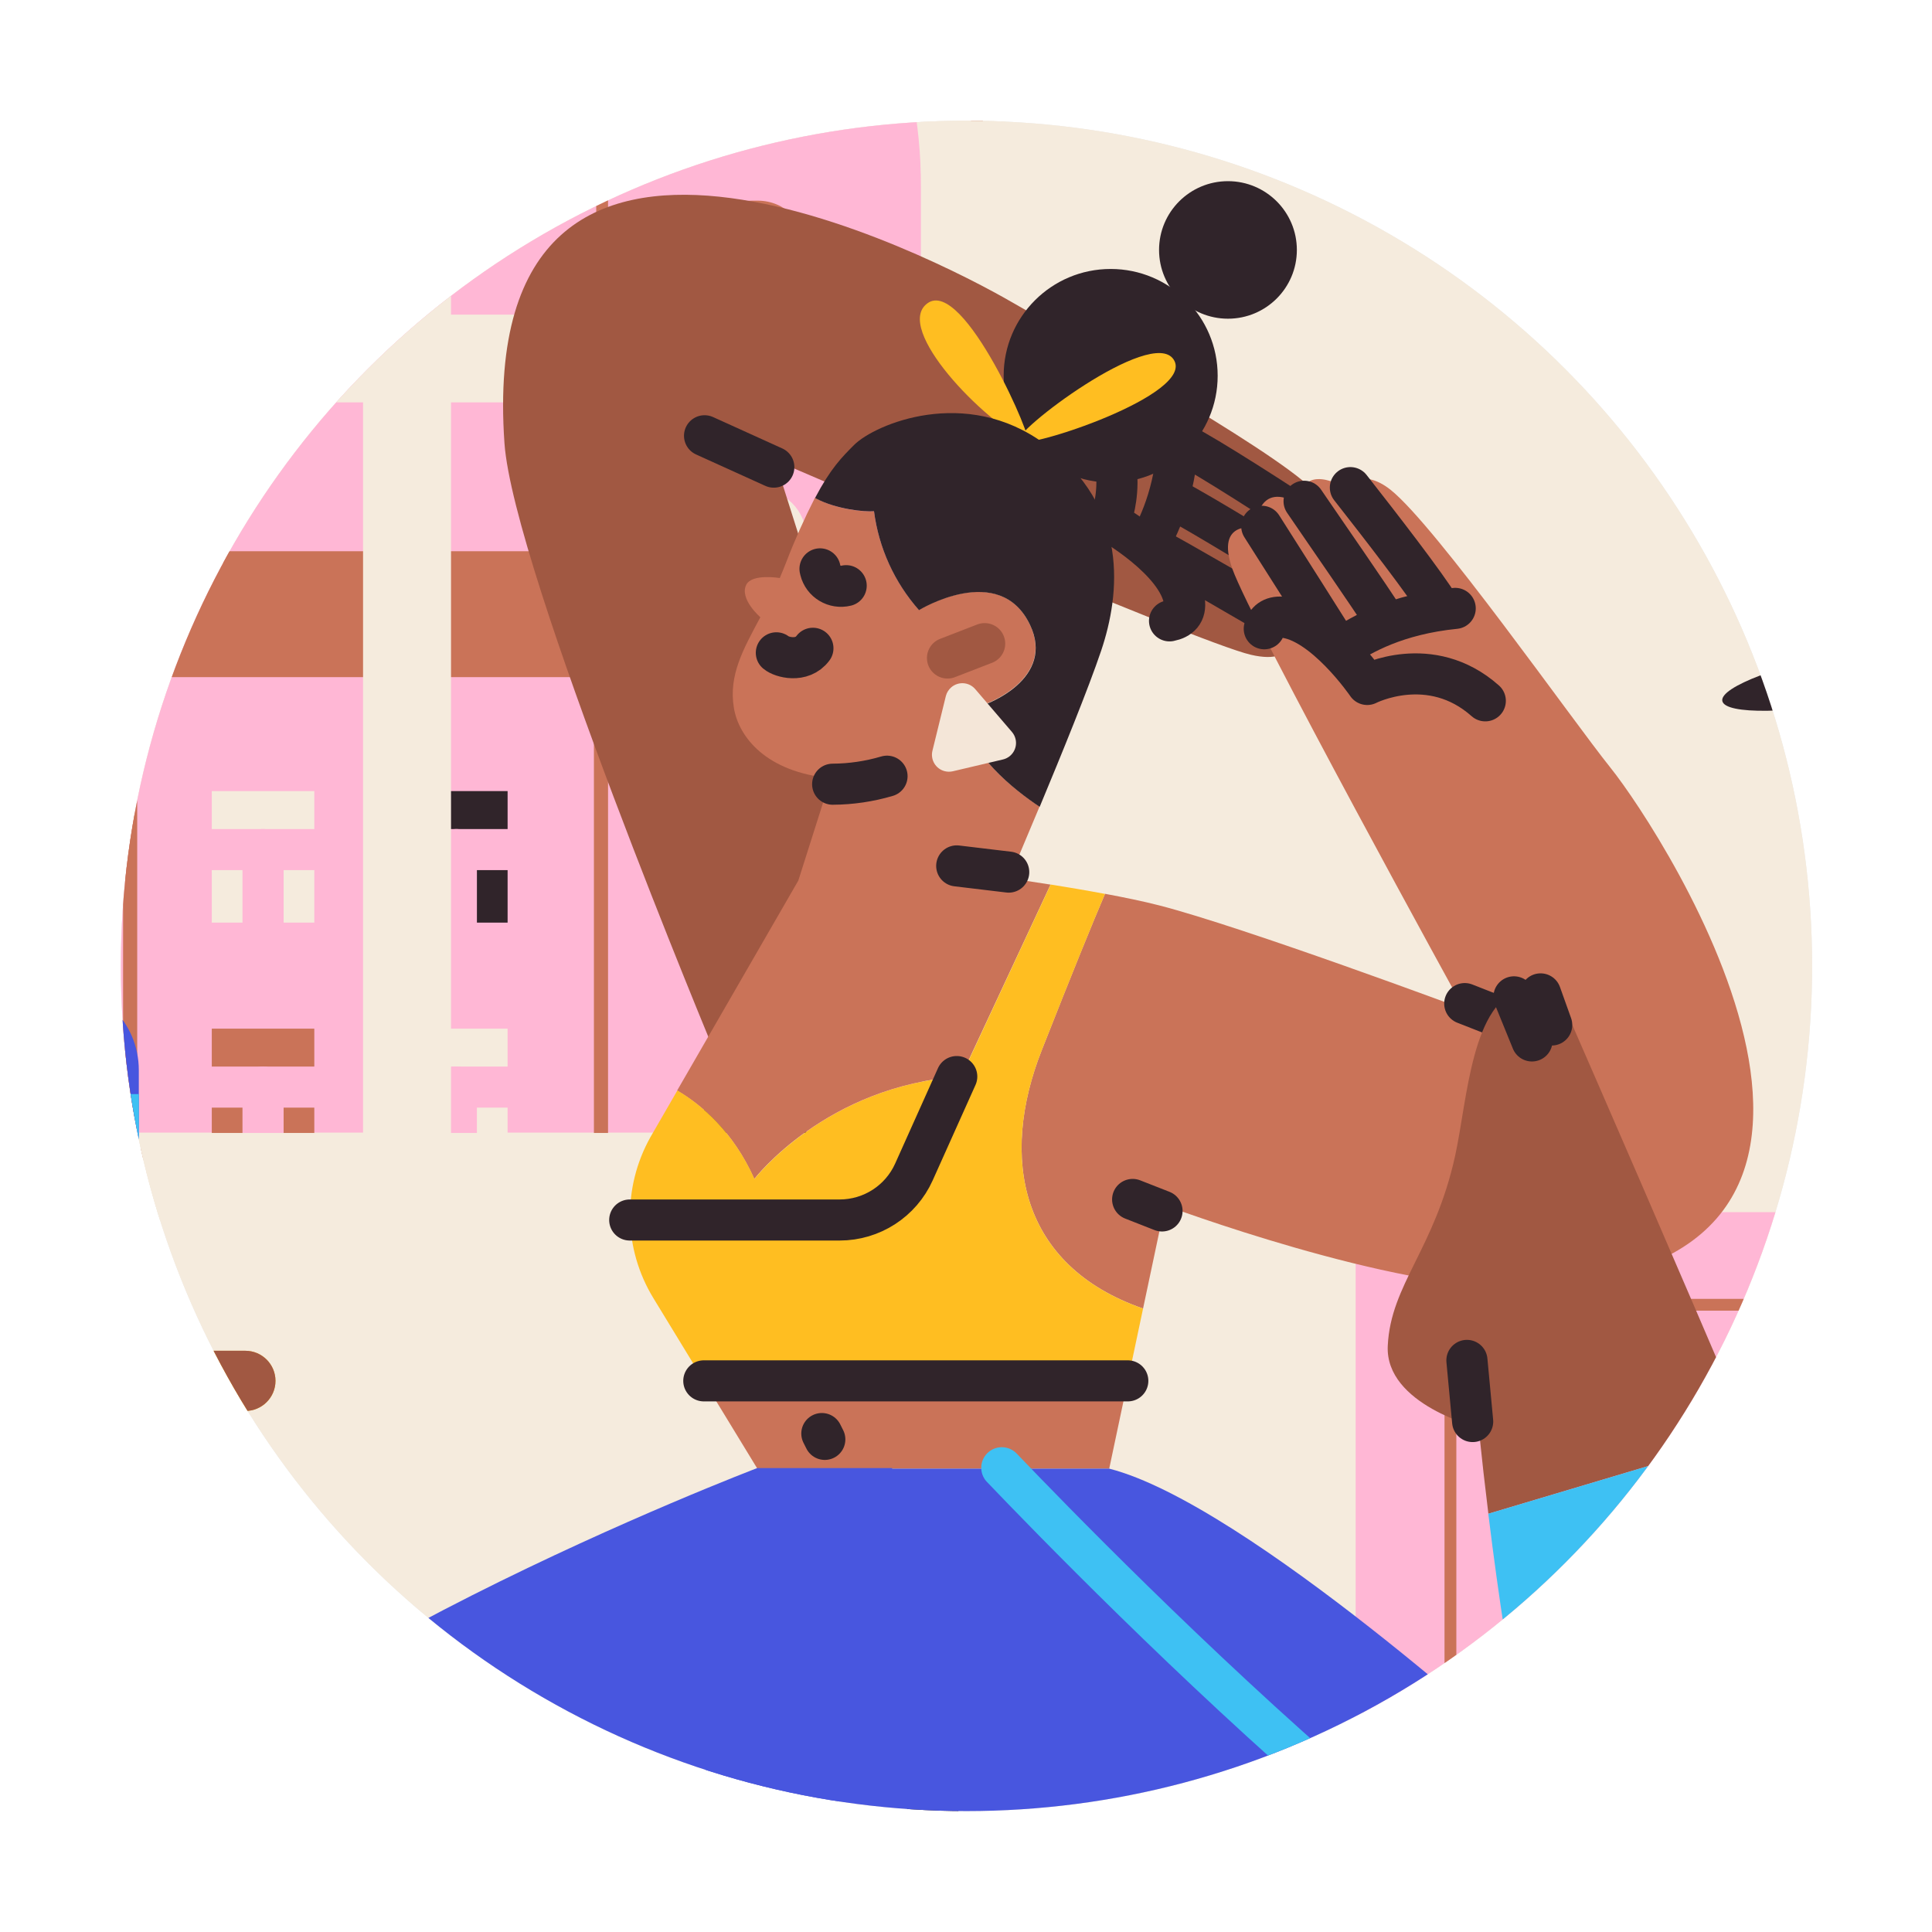 <?xml version="1.0" encoding="UTF-8" standalone="no"?>
<!DOCTYPE svg PUBLIC "-//W3C//DTD SVG 1.1//EN" "http://www.w3.org/Graphics/SVG/1.1/DTD/svg11.dtd">
<svg width="100%" height="100%" viewBox="0 0 40 40" version="1.1" xmlns="http://www.w3.org/2000/svg" xmlns:xlink="http://www.w3.org/1999/xlink" xml:space="preserve" xmlns:serif="http://www.serif.com/" style="fill-rule:evenodd;clip-rule:evenodd;stroke-linecap:round;stroke-linejoin:round;">
    <g transform="matrix(0.995,0,0,0.949,-2.282,0.087)">
        <ellipse cx="22.404" cy="20.981" rx="17.596" ry="18.439" style="fill:rgb(235,235,235);"/>
        <clipPath id="_clip1">
            <ellipse cx="22.404" cy="20.981" rx="17.596" ry="18.439"/>
        </clipPath>
        <g clip-path="url(#_clip1)">
            <g transform="matrix(0.214,0,0,0.224,-16.06,2.026)">
                <path d="M375,23.51C375,10.534 364.466,0 351.49,0L23.51,0C10.534,0 0,10.534 0,23.51L0,190.49C0,203.466 10.534,214 23.51,214L351.49,214C364.466,214 375,203.466 375,190.49L375,23.51Z" style="fill:rgb(245,235,221);"/>
                <path d="M122.583,-39.491L128.092,-39.491C154.176,-39.491 175.319,-18.356 175.319,7.717L175.319,100.859L75.356,100.859L75.356,7.717C75.356,-18.356 96.502,-39.491 122.583,-39.491Z" style="fill:rgb(255,183,213);fill-rule:nonzero;"/>
                <path d="M143.513,45.401L143.513,102.318L99.106,102.318L99.106,45.401L143.513,45.401ZM144.662,44.252L97.956,44.252L97.956,103.467L144.662,103.467L144.662,44.252Z" style="fill:rgb(202,115,88);fill-rule:nonzero;"/>
                <rect x="97.956" y="44.252" width="46.706" height="12.242" style="fill:rgb(202,115,88);fill-rule:nonzero;"/>
                <path d="M97.732,14.656L97.732,102.602L70.981,102.602L70.981,14.656L97.732,14.656ZM98.882,13.507L69.832,13.507L69.832,103.752L98.882,103.752L98.882,13.507Z" style="fill:rgb(202,115,88);fill-rule:nonzero;"/>
                <path d="M180.179,-3.137L180.179,102.307L144.887,102.307L144.887,-3.137L180.179,-3.137ZM181.329,-4.287L143.737,-4.287L143.737,103.456L181.329,103.456L181.329,-4.287Z" style="fill:rgb(202,115,88);fill-rule:nonzero;"/>
                <path d="M158.91,10.091L159.459,10.091C162.06,10.091 164.167,12.197 164.167,14.797L164.167,25.746L154.202,25.746L154.202,14.797C154.202,12.197 156.312,10.091 158.91,10.091Z" style="fill:rgb(202,115,88);fill-rule:nonzero;"/>
                <path d="M153.064,18.629L165.308,18.629" style="fill:none;fill-rule:nonzero;stroke:rgb(255,183,213);stroke-width:4px;"/>
                <path d="M158.91,38.178L159.459,38.178C162.06,38.178 164.167,40.284 164.167,42.884L164.167,53.84L154.202,53.84L154.202,42.887C154.202,40.287 156.309,38.181 158.91,38.181L158.91,38.178Z" style="fill:rgb(245,235,221);fill-rule:nonzero;"/>
                <path d="M153.064,46.72L165.308,46.72" style="fill:none;fill-rule:nonzero;stroke:rgb(255,183,213);stroke-width:4px;"/>
                <path d="M158.91,66.269L159.459,66.269C162.06,66.269 164.167,68.375 164.167,70.975L164.167,81.925L154.202,81.925L154.202,70.975C154.202,68.375 156.312,66.269 158.91,66.269Z" style="fill:rgb(245,235,221);fill-rule:nonzero;"/>
                <path d="M153.064,74.808L165.308,74.808" style="fill:none;fill-rule:nonzero;stroke:rgb(255,183,213);stroke-width:4px;"/>
                <path d="M158.91,94.351L159.459,94.351C162.06,94.351 164.167,96.457 164.167,99.057L164.167,109.113L154.202,109.113L154.202,99.057C154.202,96.457 156.312,94.351 158.91,94.351Z" style="fill:rgb(48,36,42);fill-rule:nonzero;"/>
                <path d="M78.431,33.363L78.98,33.363C81.581,33.363 83.688,35.469 83.688,38.069L83.688,49.019L73.723,49.019L73.723,38.069C73.723,35.469 75.833,33.363 78.431,33.363Z" style="fill:rgb(245,235,221);fill-rule:nonzero;"/>
                <path d="M72.585,41.902L84.829,41.902" style="fill:none;fill-rule:nonzero;stroke:rgb(255,183,213);stroke-width:4px;"/>
                <path d="M78.428,61.451L78.98,61.451C81.581,61.451 83.688,63.557 83.688,66.157L83.688,77.112L73.723,77.112L73.723,66.16C73.72,63.56 75.827,61.454 78.428,61.451Z" style="fill:rgb(245,235,221);fill-rule:nonzero;"/>
                <path d="M72.585,69.992L84.829,69.992" style="fill:none;fill-rule:nonzero;stroke:rgb(255,183,213);stroke-width:4px;"/>
                <path d="M78.431,89.541L78.98,89.541C81.581,89.541 83.688,91.647 83.688,94.248L83.688,105.197L73.723,105.197L73.723,94.248C73.723,91.647 75.833,89.541 78.431,89.541Z" style="fill:rgb(202,115,88);fill-rule:nonzero;"/>
                <path d="M72.585,98.08L84.829,98.08" style="fill:none;fill-rule:nonzero;stroke:rgb(255,183,213);stroke-width:4px;"/>
                <rect x="143.737" y="-4.287" width="37.592" height="4.698" style="fill:rgb(202,115,88);fill-rule:nonzero;"/>
                <rect x="69.832" y="11.228" width="29.05" height="4.698" style="fill:rgb(202,115,88);fill-rule:nonzero;"/>
                <rect x="106.357" y="67.596" width="9.968" height="12.811" style="fill:rgb(245,235,221);fill-rule:nonzero;"/>
                <path d="M105.216,73.291L117.463,73.291" style="fill:none;fill-rule:nonzero;stroke:rgb(255,183,213);stroke-width:4px;"/>
                <path d="M111.341,80.976L111.341,73.291" style="fill:none;fill-rule:nonzero;stroke:rgb(255,183,213);stroke-width:4px;"/>
                <rect x="106.357" y="90.734" width="9.968" height="12.811" style="fill:rgb(202,115,88);fill-rule:nonzero;"/>
                <path d="M105.216,96.425L117.463,96.425" style="fill:none;fill-rule:nonzero;stroke:rgb(255,183,213);stroke-width:4px;"/>
                <path d="M111.341,104.114L111.341,96.425" style="fill:none;fill-rule:nonzero;stroke:rgb(255,183,213);stroke-width:4px;"/>
                <rect x="125.152" y="67.596" width="9.968" height="12.811" style="fill:rgb(48,36,42);fill-rule:nonzero;"/>
                <path d="M124.014,73.291L136.261,73.291" style="fill:none;fill-rule:nonzero;stroke:rgb(255,183,213);stroke-width:4px;"/>
                <path d="M130.136,80.976L130.136,73.291" style="fill:none;fill-rule:nonzero;stroke:rgb(255,183,213);stroke-width:4px;"/>
                <rect x="125.152" y="90.734" width="9.968" height="12.811" style="fill:rgb(245,235,221);fill-rule:nonzero;"/>
                <path d="M124.014,96.425L136.261,96.425" style="fill:none;fill-rule:nonzero;stroke:rgb(255,183,213);stroke-width:4px;"/>
                <path d="M130.136,104.114L130.136,96.425" style="fill:none;fill-rule:nonzero;stroke:rgb(255,183,213);stroke-width:4px;"/>
                <rect x="62.539" y="100.905" width="125.595" height="8.541" style="fill:rgb(245,235,221);fill-rule:nonzero;"/>
                <path d="M127.322,-47.987L123.353,-47.987C92.136,-47.987 66.814,-22.68 66.814,8.533L66.814,109.446L183.864,109.446L183.864,8.533C183.864,-22.68 158.548,-47.987 127.322,-47.987ZM121.065,100.904L75.364,100.904L75.364,29.734L121.065,29.734L121.065,100.904ZM121.065,21.192L75.364,21.192L75.364,8.823C75.364,-16.831 95.438,-38.003 121.065,-39.376L121.065,21.192ZM175.319,100.904L129.619,100.904L129.619,29.734L175.319,29.734L175.319,100.904ZM175.319,21.192L129.619,21.192L129.619,-39.376C155.245,-38.003 175.319,-16.831 175.319,8.823L175.319,21.192Z" style="fill:rgb(245,235,221);fill-rule:nonzero;"/>
                <path d="M155.412,93.403C155.412,93.403 135.678,46.054 134.815,33.711C131.918,-7.832 177.003,15.834 184.054,19.919C189.187,22.896 209.319,34.156 213.337,38.17C215.924,40.755 214.124,42.672 214.124,42.672C214.124,42.672 217.145,46.637 212.897,47.108C215.918,51.073 211.101,51.61 211.101,51.61C211.101,51.61 212.391,55.48 207.387,54.317C201.995,53.061 161.112,35.371 161.112,35.371C161.112,35.371 170.246,64.197 173.097,73.317L155.412,93.403Z" style="fill:rgb(161,88,66);fill-rule:nonzero;"/>
                <path d="M199.483,51.016C200.454,50.823 201.11,50.263 200.92,49.059C200.302,45.105 193.694,41.37 193.694,41.37C193.694,41.37 196.344,34.995 191.142,30.07" style="fill:none;fill-rule:nonzero;stroke:rgb(48,36,42);stroke-width:4px;stroke-linejoin:miter;stroke-miterlimit:10;"/>
                <path d="M211.034,51.406C208.663,50.018 199.972,44.936 197.911,43.879" style="fill:none;fill-rule:nonzero;stroke:rgb(48,36,42);stroke-width:4px;stroke-linejoin:miter;stroke-miterlimit:10;"/>
                <path d="M212.977,46.979C210.011,45.203 202.785,40.707 199.802,39.144" style="fill:none;fill-rule:nonzero;stroke:rgb(48,36,42);stroke-width:4px;stroke-linejoin:miter;stroke-miterlimit:10;"/>
                <path d="M214.055,42.123C210.319,39.646 203.271,35.058 200.483,33.65" style="fill:none;fill-rule:nonzero;stroke:rgb(48,36,42);stroke-width:4px;stroke-linejoin:miter;stroke-miterlimit:10;"/>
                <path d="M197.577,43.333C198.572,41.534 200.273,37.96 200.365,32.231" style="fill:none;fill-rule:nonzero;stroke:rgb(48,36,42);stroke-width:4px;stroke-linejoin:miter;stroke-miterlimit:10;"/>
                <path d="M161.003,36.044L154.271,32.987" style="fill:none;fill-rule:nonzero;stroke:rgb(48,36,42);stroke-width:4px;"/>
                <rect x="58.441" y="170.397" width="47.888" height="5.536" style="fill:rgb(161,88,66);fill-rule:nonzero;"/>
                <path d="M114.216,199.12L102.354,127.967L109.62,127.967C111.238,127.967 112.551,126.654 112.551,125.036C112.551,123.418 111.238,122.105 109.62,122.105L55.219,122.105C53.601,122.105 52.287,123.418 52.287,125.036C52.287,126.654 53.601,127.967 55.219,127.967L62.404,127.967L50.542,199.114C50.313,200.453 51.215,201.723 52.554,201.953C52.692,201.976 52.83,201.987 52.968,201.987C54.127,201.987 55.127,201.18 55.374,200.051L71.099,127.967L93.671,127.967L109.381,200.048C109.625,201.177 110.626,201.984 111.784,201.984C113.143,201.987 114.247,200.887 114.25,199.531C114.25,199.393 114.239,199.255 114.216,199.12Z" style="fill:rgb(255,190,33);fill-rule:nonzero;"/>
                <path d="M109.62,127.967C111.238,127.967 112.551,126.654 112.551,125.036C112.551,123.418 111.238,122.105 109.62,122.105L55.219,122.105C53.601,122.105 52.287,123.418 52.287,125.036C52.287,126.654 53.601,127.967 55.219,127.967L62.404,127.967L62.39,128.056L71.067,128.056L71.088,127.967L93.659,127.967L93.679,128.056L102.368,128.056L102.354,127.967L109.62,127.967Z" style="fill:rgb(161,88,66);fill-rule:nonzero;"/>
                <path d="M293.071,67.47L292.999,67.47C292.488,68.395 289.116,74.052 283.192,74.052C277.269,74.052 273.897,68.395 273.383,67.47L273.314,67.47L264.093,109.076L302.292,109.076L293.071,67.47Z" style="fill:rgb(62,193,243);fill-rule:nonzero;"/>
                <path d="M268.462,89.602C276.286,90.42 288.435,97.405 292.657,108.955" style="fill:none;fill-rule:nonzero;stroke:rgb(245,235,221);stroke-width:4px;stroke-linejoin:miter;stroke-miterlimit:10;"/>
                <path d="M273.532,109.291C274.409,99.882 281.867,84.329 295.29,79.465" style="fill:none;fill-rule:nonzero;stroke:rgb(245,235,221);stroke-width:4px;stroke-linejoin:miter;stroke-miterlimit:10;"/>
                <path d="M283.052,70.987C279.755,74.46 275.599,77.695 270.896,79.867" style="fill:none;fill-rule:nonzero;stroke:rgb(245,235,221);stroke-width:4px;stroke-linejoin:miter;stroke-miterlimit:10;"/>
                <path d="M283.192,74.052C289.116,74.052 292.488,68.395 292.999,67.47L273.383,67.47C273.897,68.395 277.266,74.052 283.192,74.052Z" style="fill:rgb(48,36,42);fill-rule:nonzero;"/>
                <path d="M229.369,201.984C227.975,201.984 226.843,200.855 226.843,199.459C226.843,199.192 226.886,198.924 226.969,198.669L234.896,174.557C235.241,173.526 236.207,172.831 237.296,172.833L242.844,172.833C244.238,172.833 245.37,173.963 245.373,175.356C245.373,175.787 245.264,176.212 245.051,176.591L231.577,200.703C231.125,201.496 230.283,201.987 229.369,201.984Z" style="fill:rgb(161,88,66);fill-rule:nonzero;"/>
                <rect x="217.579" y="108.604" width="130.077" height="74.438" style="fill:rgb(255,183,213);fill-rule:nonzero;"/>
                <path d="M337.866,118.198L337.866,173.442L227.369,173.442L227.369,118.198L337.866,118.198ZM339.016,117.049L226.219,117.049L226.219,174.592L339.016,174.592L339.016,117.049Z" style="fill:rgb(202,115,88);fill-rule:nonzero;"/>
                <path d="M282.497,116.945L282.497,174.701" style="fill:none;fill-rule:nonzero;stroke:rgb(202,115,88);stroke-width:4px;stroke-linecap:butt;stroke-linejoin:miter;stroke-miterlimit:10;"/>
                <path d="M269.666,149.17C271.516,149.17 273.015,147.672 273.015,145.823C273.015,143.974 271.516,142.476 269.666,142.476C267.817,142.476 266.318,143.974 266.318,145.823C266.318,147.672 267.817,149.17 269.666,149.17Z" style="fill:rgb(48,36,42);fill-rule:nonzero;"/>
                <path d="M90.848,86.364C95.496,86.364 99.261,90.127 99.261,94.773L99.261,122.186L82.435,122.186L82.435,94.773C82.435,90.127 86.203,86.364 90.848,86.364Z" style="fill:rgb(71,86,223);fill-rule:nonzero;"/>
                <rect x="82.435" y="97.106" width="16.829" height="15.673" style="fill:rgb(62,193,243);fill-rule:nonzero;"/>
                <rect x="87.109" y="82.002" width="7.479" height="5.295" style="fill:rgb(48,36,42);fill-rule:nonzero;"/>
                <path d="M193.757,37.543C199.504,37.543 204.162,32.887 204.162,27.143C204.162,21.398 199.504,16.742 193.757,16.742C188.011,16.742 183.353,21.398 183.353,27.143C183.353,32.887 188.011,37.543 193.757,37.543Z" style="fill:rgb(48,36,42);fill-rule:nonzero;"/>
                <path d="M185.678,33.573C186.509,33.949 179.464,17.483 175.934,20.092C172.614,22.537 181.476,31.662 185.678,33.573Z" style="fill:rgb(255,190,33);fill-rule:nonzero;"/>
                <path d="M184.784,33.541C185.474,34.403 202.101,28.944 199.88,25.56C197.747,22.313 184.094,32.685 184.784,33.541Z" style="fill:rgb(255,190,33);fill-rule:nonzero;"/>
                <path d="M205.162,21.586C208.863,21.586 211.862,18.588 211.862,14.889C211.862,11.19 208.863,8.191 205.162,8.191C201.462,8.191 198.463,11.19 198.463,14.889C198.463,18.588 201.462,21.586 205.162,21.586Z" style="fill:rgb(48,36,42);fill-rule:nonzero;"/>
                <path d="M159.404,133.586L193.617,133.586L195.422,125.036L154.199,125.036L159.404,133.586Z" style="fill:rgb(202,115,88);fill-rule:nonzero;"/>
                <path d="M159.106,105.372C159.106,105.372 166.093,96.253 179.205,95.397L187.911,76.701C185.586,76.331 183.91,76.095 183.91,76.095C184.255,75.262 185.428,72.504 186.845,69.102C184.281,67.398 180.093,64.048 179.125,59.822C182.2,59.359 188.322,56.457 185.905,51.38C182.944,45.154 175.109,49.944 175.109,49.944C172.729,47.246 171.212,43.902 170.746,40.336C169.795,40.434 167.07,40.144 165.136,39.098L165.006,39.023C163.972,41.054 163.043,43.137 162.224,45.266C162.008,45.812 161.802,46.341 161.583,46.844C161.583,46.844 158.878,46.384 158.324,47.502C157.637,48.881 159.695,50.662 159.695,50.662C158.051,53.754 156.593,56.285 157.122,59.491C157.588,62.321 160.258,65.76 166.55,66.335L163.388,76.308L151.604,96.761C153.915,98.115 157.019,100.692 159.106,105.372Z" style="fill:rgb(202,115,88);fill-rule:nonzero;"/>
                <path d="M242.367,65.332C238.656,60.704 225.409,41.804 220.985,38.259C218.134,35.977 216.424,37.971 216.424,37.971C216.424,37.971 212.147,35.406 212.147,39.681C207.87,37.115 207.87,41.959 207.87,41.959C207.87,41.959 203.878,41.097 205.591,45.95C207.433,51.168 228.113,88.829 228.113,88.829C228.113,88.829 206.729,80.85 198.463,78.724C196.945,78.333 195.085,77.948 193.208,77.598C191.998,80.431 190.107,85.068 187.058,92.825C182.919,103.327 184.931,113.825 196.908,117.991L199.032,107.935C199.032,107.935 221.163,116.25 233.523,115.914C275.438,114.776 247.5,71.742 242.367,65.332Z" style="fill:rgb(202,115,88);fill-rule:nonzero;"/>
                <path d="M170.746,40.336C171.209,43.913 172.732,47.266 175.121,49.97C175.121,49.97 182.956,45.166 185.916,51.406C188.334,56.483 182.212,59.385 179.136,59.847C180.105,64.074 184.293,67.424 186.856,69.128C188.96,64.074 191.599,57.595 192.841,53.9C194.677,48.424 195.626,39.937 187.379,33.805C179.662,28.079 170.818,31.878 168.823,33.871C167.639,35.055 166.524,36.17 165.018,39.043L165.147,39.118C167.07,40.132 169.795,40.422 170.746,40.336Z" style="fill:rgb(48,36,42);fill-rule:nonzero;"/>
                <path d="M187.058,92.834C190.107,85.094 191.998,80.445 193.208,77.606C191.357,77.259 189.492,76.945 187.923,76.695L179.225,95.397C166.113,96.259 159.126,105.372 159.126,105.372C157.027,100.692 153.923,98.115 151.627,96.753L149,101.312C146.269,106.203 146.378,112.182 149.287,116.965L154.196,125.03L195.422,125.03L196.908,117.994C184.931,113.834 182.919,103.335 187.058,92.834Z" style="fill:rgb(255,190,33);fill-rule:nonzero;"/>
                <path d="M166.728,66.924C168.516,66.915 170.295,66.651 172.011,66.143" style="fill:none;fill-rule:nonzero;stroke:rgb(48,36,42);stroke-width:4px;stroke-linejoin:miter;stroke-miterlimit:10;"/>
                <path d="M208.695,51.785C208.905,51.056 209.422,50.582 210.437,50.653C214.429,50.941 218.703,57.21 218.703,57.21C218.703,57.21 224.839,54.05 230.183,58.804" style="fill:none;fill-rule:nonzero;stroke:rgb(48,36,42);stroke-width:4px;stroke-linejoin:miter;stroke-miterlimit:10;"/>
                <path d="M208.451,41.804C210.681,45.318 214.826,51.86 215.852,53.504" style="fill:none;fill-rule:nonzero;stroke:rgb(48,36,42);stroke-width:4px;stroke-linejoin:miter;stroke-miterlimit:10;"/>
                <path d="M212.566,39.365C214.866,42.749 218.89,48.524 220.416,50.941" style="fill:none;fill-rule:nonzero;stroke:rgb(48,36,42);stroke-width:4px;stroke-linejoin:miter;stroke-miterlimit:10;"/>
                <path d="M217.068,38.038C219.942,41.704 224.345,47.392 225.831,49.817" style="fill:none;fill-rule:nonzero;stroke:rgb(48,36,42);stroke-width:4px;stroke-linejoin:miter;stroke-miterlimit:10;"/>
                <path d="M216.424,53.504C218.148,52.354 221.554,50.369 227.257,49.8" style="fill:none;fill-rule:nonzero;stroke:rgb(48,36,42);stroke-width:4px;stroke-linejoin:miter;stroke-miterlimit:10;"/>
                <path d="M183.844,75.486L178.791,74.88" style="fill:none;fill-rule:nonzero;stroke:rgb(48,36,42);stroke-width:4px;stroke-linejoin:miter;stroke-miterlimit:10;"/>
                <path d="M165.961,130.736L165.676,130.167" style="fill:none;fill-rule:nonzero;stroke:rgb(48,36,42);stroke-width:4px;stroke-linejoin:miter;stroke-miterlimit:10;"/>
                <path d="M198.75,108.487L195.896,107.366" style="fill:none;fill-rule:nonzero;stroke:rgb(48,36,42);stroke-width:4px;stroke-linejoin:miter;stroke-miterlimit:10;"/>
                <path d="M234.669,90.837L228.188,88.291" style="fill:none;fill-rule:nonzero;stroke:rgb(48,36,42);stroke-width:4px;stroke-linejoin:miter;stroke-miterlimit:10;"/>
                <path d="M195.422,125.036L154.199,125.036" style="fill:none;fill-rule:nonzero;stroke:rgb(48,36,42);stroke-width:4px;"/>
                <path d="M178.791,95.397L174.626,104.694C173.35,107.538 170.522,109.369 167.403,109.369L146.996,109.369" style="fill:none;fill-rule:nonzero;stroke:rgb(48,36,42);stroke-width:4px;"/>
                <path d="M161.253,54.127C161.744,54.549 163.739,55.124 164.805,53.685" style="fill:none;fill-rule:nonzero;stroke:rgb(48,36,42);stroke-width:4px;stroke-linejoin:miter;stroke-miterlimit:10;"/>
                <path d="M181.505,53.233L177.894,54.633" style="fill:none;fill-rule:nonzero;stroke:rgb(161,88,66);stroke-width:4px;stroke-linejoin:miter;stroke-miterlimit:10;"/>
                <path d="M168.039,47.588C166.929,47.864 165.803,47.191 165.527,46.079C165.515,46.036 165.506,45.993 165.498,45.95" style="fill:none;fill-rule:nonzero;stroke:rgb(48,36,42);stroke-width:4px;"/>
                <path d="M177.736,58.322L176.431,63.651C176.207,64.536 176.745,65.436 177.627,65.657C177.886,65.723 178.159,65.723 178.42,65.663L183.292,64.513C184.18,64.298 184.724,63.404 184.508,62.519C184.448,62.267 184.324,62.028 184.155,61.83L180.588,57.661C179.993,56.969 178.949,56.891 178.257,57.489C178.004,57.707 177.823,57.997 177.736,58.322Z" style="fill:rgb(244,230,216);fill-rule:nonzero;"/>
                <path d="M188.71,182.16C185.859,178.738 175.94,166.357 175.94,166.357" style="fill:none;fill-rule:nonzero;stroke:rgb(48,36,42);stroke-width:4px;"/>
                <path d="M265.74,154.399C264.694,151.572 262.774,146.834 260.405,141.146L234.986,148.561L232.071,149.481C233.382,157.953 234.388,162.085 234.388,162.085C234.388,162.085 207.019,137.005 193.619,133.586L159.393,133.586L147.703,201.984L249.768,201.984C278.861,201.984 270.592,167.501 265.74,154.399Z" style="fill:rgb(72,86,223);fill-rule:nonzero;"/>
                <path d="M238.064,89.033C237.383,87.409 235.647,86.49 233.919,86.841C228.852,87.973 228.458,97.563 227.257,103.091C225.262,112.213 220.985,115.632 220.701,121.617C220.413,127.363 229.539,129.596 229.539,129.596C229.849,132.604 230.165,135.399 230.484,137.977L255.887,130.386C248.92,113.969 240.668,95.003 238.064,89.033Z" style="fill:rgb(161,88,66);fill-rule:nonzero;"/>
                <path d="M232.057,149.414L232.057,149.481L234.971,148.561L232.057,149.414Z" style="fill:rgb(161,88,66);fill-rule:nonzero;"/>
                <path d="M260.411,141.137C260.336,140.962 260.265,140.783 260.19,140.605L234.986,148.561L260.411,141.137Z" style="fill:rgb(62,193,243);fill-rule:nonzero;"/>
                <path d="M260.19,140.608C258.865,137.431 257.405,133.968 255.878,130.389L230.476,137.979C231.019,142.415 231.557,146.222 232.048,149.417L234.974,148.555L260.19,140.608Z" style="fill:rgb(62,193,243);fill-rule:nonzero;"/>
                <path d="M183.174,133.497C192.286,143.05 239.4,191.477 254.056,186.593C264.757,183.027 249,147.897 247.5,143.275" style="fill:none;fill-rule:nonzero;stroke:rgb(62,193,243);stroke-width:4px;"/>
                <path d="M246.77,172.385C243.467,169.426 237.572,164.148 234.439,161.361" style="fill:none;fill-rule:nonzero;stroke:rgb(48,36,42);stroke-width:4px;"/>
                <path d="M228.398,123.042L228.955,128.998" style="fill:none;fill-rule:nonzero;stroke:rgb(48,36,42);stroke-width:4px;"/>
                <path d="M235.56,87.346L236.641,90.375" style="fill:none;fill-rule:nonzero;stroke:rgb(48,36,42);stroke-width:4px;"/>
                <path d="M232.974,87.633L234.721,91.929" style="fill:none;fill-rule:nonzero;stroke:rgb(48,36,42);stroke-width:4px;"/>
                <path d="M166.731,171.592L166.57,171.543L172.517,133.529L159.393,133.529C159.393,133.529 106.947,153.537 94.973,172.629C83.654,190.676 104.38,201.984 110.367,201.984L162.583,201.984L166.731,171.592Z" style="fill:rgb(72,86,223);fill-rule:nonzero;"/>
                <path d="M221.839,201.984C228.682,201.984 226.403,194.287 221.551,191.724C216.7,189.161 211.003,186.593 205.016,178.614C199.029,170.635 191.901,172.629 187.339,178.327C187.339,178.327 183.861,177.077 178.751,175.382L174.75,201.981L221.839,201.984Z" style="fill:rgb(202,115,88);fill-rule:nonzero;"/>
                <path d="M167.231,171.742L166.731,171.592L162.583,201.984L174.753,201.984L178.754,175.373C175.431,174.284 171.422,172.994 167.231,171.742Z" style="fill:rgb(62,193,243);fill-rule:nonzero;"/>
                <path d="M138.592,164.935C150.566,167.214 155.746,168.67 166.579,172.118" style="fill:none;fill-rule:nonzero;stroke:rgb(48,36,42);stroke-width:4px;"/>
                <path d="M187.914,177.973L191.904,179.47" style="fill:none;fill-rule:nonzero;stroke:rgb(48,36,42);stroke-width:4px;"/>
                <path d="M284.098,70.579C284.707,66.981 287.478,52.713 294.258,44.993" style="fill:none;fill-rule:nonzero;stroke:rgb(48,36,42);stroke-width:4px;stroke-linejoin:miter;stroke-miterlimit:10;"/>
                <path d="M282.218,70.122C282.02,66.036 280.833,45.987 276.383,34.147" style="fill:none;fill-rule:nonzero;stroke:rgb(48,36,42);stroke-width:4px;stroke-linejoin:miter;stroke-miterlimit:10;"/>
                <path d="M267.54,58.623C275.185,57.166 281.174,54.891 280.917,53.542C280.66,52.192 274.253,52.278 266.608,53.734C258.963,55.191 252.974,57.466 253.231,58.816C253.488,60.166 259.895,60.079 267.54,58.623Z" style="fill:rgb(48,36,42);fill-rule:nonzero;"/>
                <path d="M279.646,17.098C278.26,16.794 276.556,18.937 275.374,22.195C273.65,18.356 271.282,15.837 269.77,16.4C268.258,16.963 268.111,20.422 269.327,24.445C266.3,22.755 263.61,22.252 262.762,23.39C261.679,24.827 264.007,28.404 267.962,31.355C269.088,32.202 270.293,32.941 271.56,33.558C272.155,30.745 274.92,28.95 277.734,29.544C278.444,29.694 279.117,29.993 279.706,30.418C280.232,29.159 280.643,27.852 280.933,26.519C281.988,21.704 281.413,17.486 279.646,17.098Z" style="fill:rgb(255,190,33);fill-rule:nonzero;"/>
                <path d="M274.834,29.763C273.164,30.383 271.928,31.817 271.56,33.561C273.667,34.57 275.507,34.943 276.521,34.504C277.596,34.164 278.769,32.627 279.706,30.421C278.295,29.401 276.467,29.154 274.834,29.763Z" style="fill:rgb(48,36,42);fill-rule:nonzero;"/>
                <path d="M261.569,38.451L261.569,38.468C263.923,39.799 264.869,42.709 263.745,45.169C262.619,47.625 259.802,48.812 257.255,47.907L257.255,47.927C263.688,50.866 269.87,51.125 271.052,48.501C272.233,45.878 268.002,41.388 261.569,38.451Z" style="fill:rgb(255,190,33);fill-rule:nonzero;"/>
                <path d="M262.087,47.194C260.868,46.513 260.434,44.97 261.115,43.752C261.722,42.669 263.027,42.186 264.194,42.614C264.061,40.879 263.076,39.325 261.561,38.468L257.249,47.907C258.882,48.49 260.696,48.223 262.087,47.194Z" style="fill:rgb(245,235,221);fill-rule:nonzero;"/>
                <path d="M261.023,43.939C260.477,45.134 260.94,46.551 262.087,47.194C263.533,46.134 264.329,44.402 264.194,42.614C262.955,42.163 261.575,42.738 261.023,43.939Z" style="fill:rgb(48,36,42);fill-rule:nonzero;"/>
            </g>
        </g>
    </g>
</svg>
